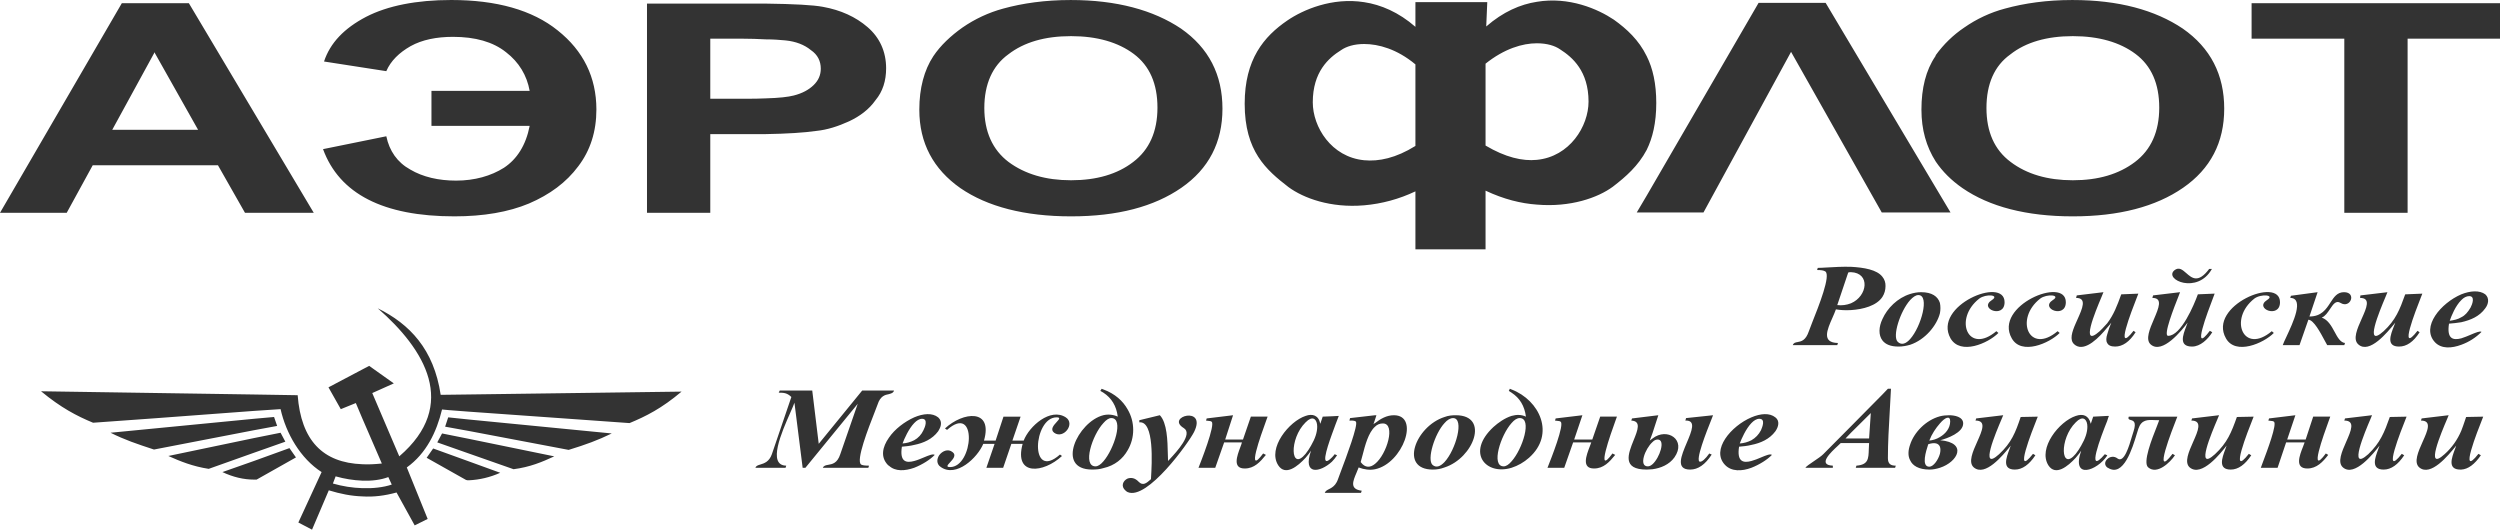 <svg width="118" height="25" viewBox="0 0 118 25" fill="none" xmlns="http://www.w3.org/2000/svg">
<path fill-rule="evenodd" clip-rule="evenodd" d="M21.155 19.699L21.01 20.139L22.124 20.341L26.84 21.235C27.664 20.982 28.213 20.78 28.875 20.459L22.124 19.8L21.155 19.699ZM40.954 1.284C40.389 0.794 39.678 0.473 38.838 0.322C38.386 0.237 37.482 0.187 36.142 0.17H30.538V10.045H33.525V6.33H36.141C37.142 6.314 37.95 6.263 38.531 6.179C39.048 6.128 39.564 5.959 40.082 5.723C40.582 5.487 41.018 5.167 41.325 4.728C41.664 4.322 41.825 3.816 41.825 3.225C41.825 2.431 41.519 1.773 40.954 1.284ZM38.402 4.018C38.176 4.237 37.869 4.406 37.465 4.508C37.207 4.575 36.771 4.626 36.142 4.643C35.851 4.66 35.511 4.66 35.156 4.66H33.525V1.824H34.946C35.414 1.824 35.802 1.841 36.142 1.858C36.511 1.858 36.789 1.882 36.992 1.9L36.992 1.9C37.029 1.903 37.063 1.906 37.094 1.909C37.562 1.959 37.966 2.111 38.273 2.364C38.596 2.584 38.741 2.887 38.741 3.242C38.741 3.545 38.628 3.799 38.402 4.018ZM7.316 0.152H5.75L0 10.044H3.149L4.377 7.799H10.287L11.563 10.044H14.809L8.915 0.152H7.316ZM7.316 6.128H5.297L7.299 2.465L7.315 2.515L9.35 6.127H7.316V6.128ZM26.322 1.435C25.128 0.473 23.432 0 21.301 0C19.654 0 18.297 0.27 17.28 0.794C16.246 1.334 15.584 2.026 15.294 2.903L18.233 3.359C18.443 2.87 18.846 2.482 19.38 2.178C19.929 1.874 20.607 1.739 21.382 1.739C22.432 1.739 23.272 1.975 23.885 2.465C24.499 2.937 24.87 3.562 25 4.288H20.365V5.942H25C24.823 6.854 24.402 7.512 23.789 7.917C23.175 8.306 22.4 8.525 21.528 8.525C20.705 8.525 19.962 8.356 19.364 8.002C18.751 7.664 18.379 7.124 18.234 6.432L15.247 7.039C16.022 9.15 18.089 10.212 21.448 10.212C22.821 10.212 24 10.01 24.969 9.605C25.954 9.182 26.729 8.609 27.294 7.849C27.86 7.107 28.15 6.212 28.15 5.166C28.148 3.646 27.534 2.397 26.322 1.435ZM106.275 0.152V1.824H110.651V10.044H113.639V1.824H118V0.152H106.275ZM103.029 1.351C101.722 0.473 99.994 0.001 97.83 0.001H97.797C96.619 0.001 95.553 0.152 94.632 0.406C93.948 0.588 93.298 0.891 92.711 1.301C92.194 1.648 91.741 2.088 91.37 2.6C91.37 2.609 91.366 2.618 91.362 2.626C91.358 2.635 91.353 2.643 91.353 2.651C90.901 3.31 90.692 4.17 90.692 5.166V5.183C90.692 6.111 90.918 6.921 91.37 7.63C91.693 8.103 92.096 8.508 92.629 8.879C93.905 9.757 95.65 10.212 97.829 10.212H97.845C100.009 10.212 101.753 9.757 103.044 8.862C104.337 7.967 104.983 6.718 104.983 5.131C104.984 3.528 104.337 2.263 103.029 1.351ZM100.769 7.647C100.01 8.221 99.041 8.508 97.845 8.508H97.83C96.651 8.508 95.666 8.221 94.907 7.647C94.132 7.073 93.761 6.212 93.761 5.098C93.761 3.968 94.132 3.107 94.89 2.567C95.617 1.992 96.619 1.706 97.83 1.706H97.845C99.058 1.706 100.058 1.992 100.801 2.549C101.544 3.107 101.916 3.95 101.916 5.082C101.916 6.213 101.528 7.073 100.769 7.647ZM86.171 0.136H83.005L77.724 9.234L77.255 10.027H80.405L84.538 2.448L88.818 10.027H92.064L91.37 8.863L86.171 0.136ZM78.176 4.862C78.176 3.95 78.014 3.225 77.724 2.65C77.353 1.891 76.787 1.367 76.174 0.929C75.415 0.422 74.058 -0.169 72.54 0.085C71.764 0.203 70.942 0.558 70.15 1.25L70.199 0.102H66.808V1.267C66.016 0.575 65.177 0.221 64.385 0.102C62.883 -0.134 61.51 0.457 60.768 0.963C59.653 1.723 58.749 2.803 58.749 4.896C58.749 7.141 59.766 8.019 60.816 8.83C61.527 9.353 62.803 9.826 64.385 9.691C65.222 9.619 66.042 9.396 66.808 9.032V11.767H70.118V8.999C70.974 9.404 71.797 9.606 72.54 9.657C74.123 9.792 75.415 9.336 76.126 8.813C76.74 8.341 77.321 7.834 77.724 7.075C77.999 6.516 78.176 5.808 78.176 4.862ZM66.808 6.888C65.887 7.462 65.08 7.63 64.385 7.563C62.835 7.411 61.963 5.993 61.963 4.829C61.963 3.394 62.706 2.735 63.303 2.364C63.546 2.195 63.917 2.077 64.385 2.077C65.064 2.077 65.936 2.313 66.808 3.039V6.888ZM72.54 7.545C71.863 7.613 71.055 7.427 70.118 6.87V3.005C71.006 2.296 71.863 2.043 72.54 2.043C73.026 2.043 73.396 2.162 73.639 2.331C74.221 2.702 74.979 3.36 74.979 4.795C74.979 5.959 74.091 7.394 72.54 7.545ZM55.746 1.351C54.438 0.473 52.694 0.001 50.547 0.001H50.53C49.335 0.001 48.269 0.152 47.349 0.406C46.665 0.592 46.016 0.894 45.427 1.301C44.878 1.689 44.393 2.145 44.054 2.651C43.619 3.31 43.392 4.17 43.392 5.166V5.183C43.392 6.752 44.054 7.985 45.33 8.879C46.606 9.757 48.366 10.212 50.547 10.212H50.562C52.743 10.212 54.47 9.757 55.763 8.862C57.054 7.967 57.7 6.718 57.7 5.131C57.7 3.528 57.054 2.263 55.746 1.351ZM53.485 7.647C52.742 8.221 51.757 8.508 50.562 8.508H50.546C49.366 8.508 48.382 8.221 47.607 7.647C46.847 7.073 46.46 6.212 46.46 5.098C46.46 3.968 46.847 3.107 47.59 2.567C48.333 1.992 49.319 1.706 50.546 1.706H50.562C51.774 1.706 52.775 1.992 53.518 2.549C54.261 3.107 54.632 3.95 54.632 5.082C54.632 6.213 54.244 7.073 53.485 7.647ZM104.402 12.694H104.273C103.755 13.386 103.459 13.126 103.193 12.892C103.011 12.732 102.842 12.584 102.626 12.762C102.125 13.2 103.724 13.91 104.402 12.694ZM97.975 16.306C98.443 16.593 99.09 15.918 99.46 15.463C99.541 15.378 99.605 15.293 99.655 15.226C99.578 15.407 99.513 15.594 99.46 15.784C99.412 15.935 99.396 16.088 99.46 16.189C99.509 16.29 99.621 16.358 99.832 16.358C100.187 16.358 100.51 16.138 100.8 15.682L100.704 15.614C99.789 16.777 100.605 14.694 100.86 14.04C100.898 13.944 100.923 13.879 100.93 13.86L100.123 13.893C99.928 14.433 99.767 14.856 99.46 15.26C99.438 15.284 99.415 15.308 99.393 15.333C99.379 15.347 99.366 15.362 99.352 15.377C99.274 15.463 99.194 15.551 99.106 15.632C98.157 16.479 98.905 14.698 99.188 14.024C99.238 13.906 99.273 13.822 99.283 13.791L98.024 13.943L97.99 14.061C98.513 14.061 98.292 14.553 98.054 15.082C98.028 15.141 98.001 15.2 97.975 15.26C97.797 15.665 97.668 16.053 97.91 16.256C97.919 16.265 97.931 16.273 97.944 16.282C97.955 16.29 97.967 16.298 97.975 16.306ZM65.791 19.599C65.452 19.599 65.162 19.767 64.903 19.97C64.87 19.986 64.837 20.003 64.822 20.038L64.903 19.801L64.967 19.599H64.903L63.724 19.734L63.692 19.852C63.698 19.852 63.705 19.852 63.712 19.852C63.717 19.852 63.721 19.852 63.726 19.852C63.805 19.849 63.943 19.845 63.998 19.902C64.117 20.053 63.549 21.56 63.282 22.269C63.221 22.43 63.176 22.55 63.158 22.604C63.078 22.84 62.965 22.941 62.868 23.008C62.819 23.042 62.77 23.067 62.725 23.089C62.636 23.134 62.561 23.172 62.529 23.262H64.24L64.273 23.161C63.695 23.09 63.855 22.716 64.028 22.311C64.063 22.229 64.098 22.146 64.128 22.064C64.386 22.164 64.661 22.199 64.903 22.148C66.211 21.877 67.034 19.599 65.791 19.599ZM64.902 21.894C64.676 22.079 64.434 22.096 64.224 21.809C64.252 21.72 64.282 21.605 64.314 21.478C64.43 21.029 64.588 20.415 64.902 20.139C64.951 20.088 65.009 20.049 65.073 20.023C65.137 19.997 65.205 19.985 65.273 19.987C65.887 19.986 65.468 21.439 64.902 21.894ZM68.714 19.599C68.535 19.599 68.358 19.615 68.18 19.683C66.808 20.122 66.032 22.164 67.631 22.164C67.826 22.164 68.003 22.131 68.18 22.064C69.553 21.624 70.329 19.599 68.714 19.599ZM68.181 21.809C67.987 22.012 67.793 22.096 67.616 21.944C67.341 21.691 67.713 20.475 68.181 19.97C68.31 19.818 68.456 19.734 68.585 19.734C69.132 19.734 68.714 21.235 68.181 21.809ZM108.537 16.29L108.955 15.092C109.202 15.092 109.529 15.707 109.725 16.074C109.774 16.166 109.814 16.242 109.844 16.29H110.651L110.684 16.189C110.464 16.164 110.335 15.927 110.195 15.667C110.047 15.393 109.885 15.094 109.586 14.99C109.75 14.926 109.867 14.75 109.977 14.586C110.126 14.362 110.26 14.162 110.474 14.298C110.942 14.585 111.249 13.791 110.636 13.791C110.313 13.791 110.161 14.027 109.994 14.285C109.792 14.596 109.57 14.939 109.005 14.939L109.391 13.791L108.132 13.96L108.1 14.061C108.772 14.074 108.233 15.224 107.917 15.899L107.917 15.899C107.838 16.067 107.773 16.205 107.745 16.29H108.537ZM42.197 18.434H40.695L38.644 20.948L38.338 18.434H36.804L36.755 18.534C37.013 18.534 37.159 18.551 37.352 18.738L36.432 21.439C36.304 21.798 36.069 21.87 35.889 21.925C35.774 21.96 35.682 21.988 35.657 22.08H37.078L37.11 21.979C36.205 21.966 36.899 20.391 37.295 19.494L37.295 19.493C37.386 19.286 37.462 19.115 37.498 19.008L37.885 22.08H38.015L40.485 19.059L39.661 21.439C39.522 21.866 39.284 21.907 39.096 21.939C38.979 21.959 38.881 21.976 38.838 22.08H40.985L41.018 21.979C40.824 21.979 40.711 21.963 40.647 21.928C40.382 21.748 40.997 20.184 41.289 19.441C41.353 19.277 41.401 19.154 41.422 19.093C41.551 18.687 41.777 18.637 41.955 18.603C41.965 18.6 41.976 18.597 41.986 18.594C42.086 18.565 42.168 18.54 42.197 18.434ZM55.875 20.206C56.323 20.478 55.529 21.331 55.219 21.665C55.182 21.703 55.153 21.735 55.132 21.758C55.127 21.658 55.124 21.538 55.121 21.406C55.108 20.805 55.089 19.958 54.745 19.598L53.776 19.834V19.935C54.49 19.854 54.368 21.895 54.329 22.547L54.325 22.619L54.304 22.636C54.119 22.799 53.946 22.949 53.743 22.737C53.566 22.551 53.388 22.534 53.226 22.586C53.001 22.687 52.887 22.957 53.129 23.159C53.161 23.192 53.193 23.209 53.224 23.226L53.226 23.227C54.147 23.632 56.117 20.881 56.359 20.391C56.989 19.126 54.987 19.666 55.875 20.206ZM50.304 19.699C49.577 19.227 48.576 20.122 48.318 20.796H47.785L48.172 19.666H47.364L46.993 20.796H46.444C46.88 19.277 45.459 19.43 44.603 20.223L44.7 20.291C46.154 19.008 45.944 22.046 44.845 22.046C44.637 22.046 44.723 21.953 44.84 21.826C44.978 21.678 45.158 21.483 44.958 21.337C44.748 21.168 44.473 21.287 44.328 21.489C44.232 21.64 44.199 21.827 44.328 21.979C44.345 21.987 44.357 22 44.369 22.013C44.381 22.025 44.393 22.038 44.409 22.046C45.136 22.553 46.137 21.607 46.411 20.949H46.945L46.557 22.08H47.349L47.736 20.949H48.269C47.849 22.485 49.254 22.333 50.126 21.523L50.03 21.455C48.577 22.737 48.77 19.699 49.868 19.699C50.075 19.699 49.991 19.791 49.875 19.919C49.737 20.07 49.554 20.27 49.756 20.425C50.191 20.746 50.772 20.003 50.304 19.699ZM53.227 19.328C53.001 18.923 52.63 18.585 52.08 18.382C52.067 18.375 52.053 18.371 52.04 18.367L52.04 18.367C52.023 18.363 52.009 18.358 52 18.349L51.935 18.449C51.959 18.467 51.984 18.48 52.009 18.493C52.032 18.505 52.056 18.517 52.08 18.534C52.467 18.788 52.693 19.158 52.758 19.665C52.544 19.568 52.307 19.544 52.08 19.597C50.869 19.901 49.803 22.163 51.547 22.163C51.74 22.163 51.918 22.147 52.08 22.095C52.613 21.977 53 21.656 53.226 21.251C53.397 20.962 53.487 20.629 53.487 20.29C53.487 19.95 53.397 19.617 53.227 19.328ZM52.08 21.776C51.951 21.927 51.822 22.012 51.709 22.012C51.079 22.012 51.547 20.543 52.08 19.969C52.21 19.817 52.338 19.733 52.452 19.733C53.065 19.734 52.581 21.202 52.08 21.776ZM59.04 19.666L58.669 20.746H57.829L58.2 19.599L56.956 19.75L56.924 19.852C56.956 19.856 56.986 19.859 57.014 19.862L57.014 19.862C57.098 19.87 57.159 19.877 57.183 19.902C57.393 20.003 56.65 21.876 56.569 22.079H57.36L57.78 20.881H58.62C58.603 20.946 58.572 21.027 58.539 21.117C58.387 21.525 58.168 22.113 58.75 22.113C59.202 22.113 59.476 21.809 59.751 21.471L59.621 21.404C58.794 22.523 59.517 20.531 59.763 19.854C59.795 19.765 59.819 19.698 59.831 19.665H59.04V19.666ZM97.216 15.716L97.119 15.632C95.778 16.762 95.069 15.057 96.296 14.095C96.602 13.86 97.297 13.91 96.893 14.163C96.263 14.568 97.507 15.057 97.507 14.264C97.507 13.015 94.083 14.433 94.955 15.969C95.408 16.779 96.731 16.205 97.216 15.716ZM63.11 21.489L62.997 21.439C62.952 21.502 62.906 21.55 62.874 21.584L62.868 21.59C62.318 22.147 62.593 21.252 62.868 20.493C62.985 20.165 63.103 19.859 63.161 19.709L63.161 19.709C63.174 19.674 63.184 19.648 63.191 19.631L62.868 19.648L62.432 19.665L62.318 20.003C62.238 19.598 61.947 19.514 61.624 19.631C60.849 19.885 59.815 21.151 60.332 21.961C60.671 22.484 61.252 22.012 61.624 21.607C61.737 21.471 61.834 21.354 61.882 21.269C61.463 22.467 62.318 22.299 62.867 21.792C62.958 21.7 63.039 21.598 63.11 21.489ZM61.882 21.032C61.806 21.169 61.72 21.299 61.624 21.421C60.914 22.282 60.832 20.712 61.624 19.935C61.641 19.919 61.66 19.902 61.681 19.885C61.701 19.868 61.721 19.851 61.737 19.834C62.012 19.631 62.172 19.834 62.172 20.139C62.172 20.408 62.077 20.696 61.882 21.032ZM43.15 21C43.586 20.914 44.006 20.729 44.28 20.358C44.288 20.341 44.297 20.328 44.305 20.315L44.305 20.315L44.305 20.315C44.313 20.302 44.321 20.29 44.328 20.274C44.425 20.104 44.458 19.902 44.328 19.75L44.28 19.699C44.005 19.48 43.585 19.514 43.15 19.699C42.698 19.902 42.23 20.256 41.955 20.662C41.648 21.1 41.551 21.574 41.906 21.944C41.923 21.961 41.939 21.979 41.955 21.979C42.261 22.265 42.714 22.232 43.15 22.079C43.537 21.928 43.909 21.691 44.119 21.471C44.039 21.409 43.837 21.494 43.603 21.592L43.603 21.592C43.457 21.654 43.299 21.72 43.15 21.759C42.779 21.86 42.456 21.809 42.569 21.084L42.569 21.084C42.763 21.067 42.957 21.049 43.15 21ZM43.15 19.97C43.263 19.852 43.392 19.767 43.521 19.767C43.812 19.767 43.666 20.155 43.586 20.307C43.494 20.509 43.341 20.675 43.15 20.779C42.978 20.867 42.791 20.919 42.601 20.931C42.681 20.712 42.891 20.239 43.15 19.97ZM107.324 15.716L107.229 15.632C105.888 16.762 105.177 15.057 106.404 14.095C106.711 13.86 107.406 13.91 107.002 14.163C106.372 14.568 107.616 15.057 107.616 14.264C107.616 13.015 104.192 14.433 105.064 15.969C105.516 16.779 106.841 16.205 107.324 15.716ZM109.182 19.666L108.827 20.746H107.955L108.342 19.599L107.099 19.75L107.066 19.852C107.098 19.856 107.128 19.859 107.155 19.862C107.239 19.87 107.3 19.876 107.324 19.902C107.498 19.985 107.01 21.279 106.798 21.841C106.754 21.959 106.722 22.044 106.71 22.079H107.502L107.905 20.881H108.778C108.759 20.939 108.732 21.009 108.701 21.088C108.54 21.496 108.298 22.113 108.907 22.113C109.343 22.113 109.634 21.809 109.892 21.471L109.779 21.404C108.951 22.523 109.675 20.53 109.92 19.854L109.921 19.853C109.953 19.764 109.977 19.698 109.988 19.665H109.182V19.666ZM105.581 19.682C105.323 20.408 105.129 20.898 104.547 21.438C103.589 22.306 104.4 20.402 104.666 19.778L104.666 19.777C104.705 19.686 104.733 19.622 104.741 19.598L103.465 19.75L103.433 19.851C103.963 19.851 103.751 20.329 103.518 20.854C103.311 21.32 103.087 21.824 103.353 22.062C103.917 22.535 104.822 21.387 105.096 21.032C105.079 21.085 105.057 21.144 105.034 21.206L105.034 21.206C104.884 21.608 104.676 22.164 105.291 22.164C105.645 22.164 105.968 21.928 106.259 21.489L106.146 21.421C105.194 22.63 106.114 20.315 106.33 19.772C106.353 19.716 106.368 19.678 106.372 19.666L105.581 19.682ZM104.419 15.682L104.305 15.614C103.41 16.798 104.21 14.705 104.462 14.045C104.501 13.943 104.527 13.875 104.532 13.859L103.739 13.892C103.562 14.382 102.949 15.851 102.335 15.851C102.087 15.851 102.624 14.492 102.829 13.974C102.864 13.884 102.89 13.819 102.899 13.791L101.625 13.943L101.592 14.061C102.096 14.061 101.891 14.537 101.668 15.059C101.468 15.524 101.253 16.025 101.511 16.256C102.06 16.745 102.996 15.581 103.256 15.226C103.238 15.28 103.214 15.341 103.19 15.406C103.036 15.807 102.825 16.358 103.465 16.358C103.853 16.358 104.208 16.02 104.419 15.682ZM100.478 19.666C100.434 19.785 100.496 19.803 100.573 19.825C100.694 19.86 100.851 19.906 100.704 20.358C100.685 20.404 100.659 20.493 100.627 20.603L100.627 20.604C100.495 21.055 100.256 21.871 99.946 21.64C99.875 21.583 99.786 21.554 99.697 21.561C99.607 21.567 99.523 21.608 99.46 21.675C99.348 21.776 99.315 21.944 99.46 22.063C99.46 22.063 99.476 22.079 99.493 22.079C100.23 22.554 100.656 21.139 100.858 20.468C100.886 20.375 100.91 20.297 100.93 20.239C101.078 19.8 101.365 19.813 101.71 19.829C101.777 19.831 101.845 19.834 101.915 19.834C101.897 19.891 101.855 19.995 101.803 20.128L101.803 20.128C101.573 20.708 101.122 21.843 101.398 22.063C101.818 22.417 102.431 21.827 102.658 21.489L102.544 21.421C101.578 22.696 102.541 20.25 102.738 19.748C102.755 19.705 102.767 19.676 102.771 19.666H100.478ZM99.46 21.489L99.348 21.439C98.426 22.519 99.169 20.595 99.46 19.869C99.493 19.75 99.526 19.666 99.541 19.632H99.46L98.798 19.666L98.685 20.004C98.588 19.599 98.313 19.515 97.974 19.633C97.199 19.887 96.181 21.152 96.683 21.963C97.022 22.485 97.603 22.013 97.974 21.608C98.088 21.473 98.185 21.355 98.233 21.27C97.748 22.671 98.991 22.216 99.459 21.506V21.489H99.46ZM98.233 21.032C98.157 21.169 98.071 21.299 97.975 21.421C97.265 22.282 97.184 20.712 97.975 19.935C97.991 19.919 98.011 19.902 98.031 19.885C98.052 19.868 98.072 19.851 98.088 19.834C98.363 19.631 98.524 19.834 98.524 20.139C98.524 20.408 98.427 20.696 98.233 21.032ZM95.376 19.682C95.133 20.408 94.94 20.898 94.358 21.438C93.4 22.306 94.211 20.402 94.477 19.778L94.477 19.777C94.516 19.686 94.543 19.622 94.552 19.598L93.276 19.75L93.244 19.851C93.771 19.851 93.559 20.324 93.326 20.846C93.116 21.314 92.888 21.822 93.163 22.062C93.703 22.514 94.537 21.488 94.865 21.086L94.908 21.032C94.891 21.084 94.869 21.142 94.846 21.204C94.695 21.606 94.486 22.164 95.102 22.164C95.456 22.164 95.779 21.928 96.07 21.489L95.958 21.421C95.006 22.63 95.926 20.313 96.141 19.771C96.155 19.736 96.166 19.709 96.174 19.69C96.178 19.678 96.181 19.67 96.183 19.666L95.376 19.682ZM116.401 19.682C116.379 19.745 116.359 19.806 116.339 19.866C116.284 20.027 116.234 20.176 116.175 20.324C115.996 20.753 115.725 21.134 115.384 21.438C114.426 22.306 115.237 20.402 115.503 19.778C115.542 19.686 115.569 19.622 115.577 19.598L114.303 19.75L114.269 19.851C114.797 19.851 114.585 20.324 114.351 20.846C114.142 21.314 113.914 21.822 114.189 22.062C114.729 22.514 115.563 21.488 115.89 21.086L115.934 21.032C115.917 21.084 115.895 21.142 115.872 21.204C115.721 21.606 115.511 22.164 116.127 22.164H116.175C116.498 22.147 116.806 21.911 117.097 21.489L116.983 21.421C116.031 22.63 116.952 20.313 117.167 19.771C117.189 19.715 117.204 19.678 117.208 19.666L116.401 19.682ZM117.305 13.892C117.03 13.69 116.594 13.724 116.174 13.892C115.222 14.297 114.252 15.428 114.931 16.155C115.237 16.476 115.722 16.442 116.174 16.273C116.53 16.145 116.856 15.938 117.128 15.665C117.057 15.612 116.852 15.699 116.614 15.8C116.472 15.86 116.319 15.925 116.174 15.969C115.787 16.07 115.48 16.003 115.593 15.277C115.787 15.26 115.98 15.243 116.174 15.209C116.61 15.108 117.03 14.939 117.305 14.551C117.451 14.365 117.514 14.078 117.305 13.892ZM116.611 14.517C116.481 14.737 116.352 14.889 116.175 14.973C116.013 15.074 115.836 15.108 115.627 15.142C115.707 14.906 115.9 14.433 116.175 14.163C116.288 14.045 116.418 13.977 116.547 13.977C116.837 13.977 116.692 14.365 116.611 14.517ZM114.268 14.029L114.268 14.029C114.304 13.939 114.328 13.878 114.334 13.86L113.526 13.893C113.267 14.62 113.073 15.109 112.508 15.632C111.557 16.483 112.314 14.686 112.595 14.017L112.595 14.017L112.595 14.017C112.643 13.903 112.677 13.822 112.687 13.792L111.411 13.944L111.395 14.062C111.912 14.062 111.704 14.527 111.473 15.042C111.265 15.508 111.037 16.016 111.314 16.257C111.839 16.724 112.689 15.68 113.017 15.278L113.058 15.227C113.04 15.277 113.018 15.333 112.995 15.392L112.995 15.392C112.833 15.803 112.615 16.358 113.236 16.358C113.591 16.358 113.914 16.139 114.205 15.683L114.107 15.614C113.187 16.784 114.017 14.669 114.268 14.029ZM112.799 19.682C112.542 20.408 112.347 20.898 111.782 21.438C110.807 22.309 111.626 20.387 111.889 19.77L111.889 19.77C111.926 19.682 111.952 19.621 111.96 19.598L110.684 19.75L110.652 19.851C111.181 19.851 110.972 20.326 110.742 20.848C110.536 21.316 110.313 21.823 110.587 22.062C111.136 22.535 112.04 21.387 112.315 21.032C112.298 21.084 112.276 21.142 112.253 21.203C112.102 21.605 111.893 22.164 112.508 22.164C112.864 22.164 113.187 21.928 113.478 21.489L113.364 21.421C112.404 22.641 113.349 20.271 113.555 19.757L113.555 19.756C113.574 19.709 113.586 19.677 113.591 19.666L112.799 19.682ZM83.797 19.699C83.522 19.48 83.102 19.514 82.666 19.699C81.712 20.104 80.744 21.235 81.421 21.944C81.729 22.265 82.214 22.248 82.666 22.079C83.052 21.928 83.425 21.691 83.634 21.471C83.555 21.409 83.353 21.494 83.118 21.592L83.118 21.593C82.972 21.654 82.814 21.72 82.666 21.759C82.294 21.86 81.971 21.809 82.084 21.084C82.278 21.067 82.471 21.05 82.666 21C83.102 20.914 83.522 20.729 83.797 20.358C83.941 20.155 84.022 19.869 83.797 19.699ZM83.118 20.307C83.015 20.508 82.858 20.672 82.666 20.78C82.494 20.868 82.307 20.919 82.117 20.932C82.198 20.712 82.407 20.239 82.666 19.97C82.779 19.852 82.907 19.767 83.037 19.767C83.344 19.767 83.182 20.155 83.118 20.307ZM79.582 19.734L79.549 19.852C80.07 19.828 79.85 20.346 79.616 20.898C79.356 21.511 79.078 22.164 79.775 22.164C80.147 22.164 80.486 21.928 80.792 21.456L80.678 21.405C80.485 21.675 80.34 21.793 80.244 21.793C79.982 21.793 80.561 20.342 80.781 19.793L80.781 19.793C80.819 19.696 80.847 19.627 80.856 19.599L79.582 19.734ZM94.228 15.632C92.888 16.762 92.193 15.057 93.42 14.095C93.728 13.86 94.405 13.91 94.017 14.163C93.372 14.568 94.616 15.057 94.616 14.264C94.616 13.015 91.209 14.433 92.064 15.969C92.533 16.779 93.84 16.205 94.325 15.716L94.228 15.632ZM20.8 18.636L22.124 18.619L32.169 18.484C31.231 19.277 30.489 19.649 29.714 19.97C29.692 19.97 28.612 19.892 27.215 19.792C25.552 19.673 23.44 19.521 22.124 19.43C21.365 19.379 20.864 19.328 20.864 19.328C20.606 20.392 20.121 21.404 19.201 22.063L20.186 24.494L19.573 24.798L18.717 23.245C18.167 23.397 17.634 23.465 17.101 23.43C16.585 23.413 16.068 23.312 15.519 23.143L14.728 25L14.082 24.662L15.18 22.282C14.179 21.64 13.501 20.459 13.243 19.311C13.243 19.311 12.742 19.345 11.983 19.395C9.56 19.582 4.442 19.953 4.393 19.953C3.618 19.632 2.875 19.244 1.938 18.468L11.983 18.62L14.05 18.654C14.211 20.781 15.229 21.844 17.102 21.912C17.393 21.928 17.683 21.912 18.023 21.878L17.102 19.751L16.795 19.024L16.085 19.312L15.504 18.282L17.103 17.438L17.425 17.269L18.588 18.096L17.571 18.552L18.846 21.539C21.672 19.109 20.041 16.476 17.829 14.551C19.33 15.293 20.477 16.476 20.8 18.636ZM15.713 22.822C16.166 22.953 16.632 23.027 17.102 23.041C17.586 23.059 18.087 23.008 18.491 22.872L18.329 22.518C17.974 22.653 17.538 22.704 17.102 22.687C16.676 22.669 16.254 22.601 15.842 22.484L15.713 22.822ZM13.243 20.425L13.468 20.847L11.983 21.371L9.851 22.13C9.092 22.012 8.511 21.776 7.946 21.522L11.983 20.678L13.243 20.425ZM20.138 21.607L20.445 21.168L22.125 21.776L23.61 22.315C23.14 22.527 22.637 22.647 22.125 22.67C22.081 22.673 22.037 22.667 21.996 22.653L20.138 21.607ZM12.936 19.682L13.081 20.104L11.983 20.307L7.268 21.218C6.444 20.948 5.895 20.763 5.217 20.425L11.983 19.767L12.936 19.682ZM10.498 22.282L11.983 21.759L13.662 21.151L13.969 21.59L12.112 22.637H11.983C11.499 22.637 10.998 22.518 10.498 22.282ZM20.639 20.881L20.865 20.459L22.124 20.712L26.161 21.54C25.58 21.809 25.015 22.046 24.24 22.147L22.124 21.404L20.639 20.881ZM77.938 20.743C77.957 20.727 77.976 20.711 77.999 20.696C78.694 20.155 79.614 20.763 79.032 21.591C78.791 21.928 78.386 22.097 77.999 22.148C77.948 22.148 77.898 22.152 77.849 22.157C77.805 22.161 77.763 22.164 77.724 22.164C76.548 22.164 76.848 21.421 77.108 20.777C77.302 20.298 77.473 19.874 76.997 19.852L77.03 19.751L77.999 19.632L78.273 19.599L77.999 20.442L77.869 20.796C77.895 20.779 77.916 20.761 77.938 20.743ZM77.773 22.012C77.853 22.012 77.918 21.979 77.999 21.911C78.338 21.607 78.629 20.746 78.241 20.746C78.16 20.746 78.08 20.779 77.999 20.864C77.644 21.184 77.338 22.012 77.773 22.012ZM75.156 20.746L75.529 19.666V19.665H76.319C76.309 19.695 76.289 19.751 76.261 19.826C76.028 20.474 75.284 22.538 76.108 21.404L76.238 21.471C75.964 21.809 75.689 22.113 75.237 22.113C74.635 22.113 74.879 21.484 75.036 21.076C75.065 21.002 75.091 20.936 75.108 20.881H74.252L73.832 22.079H73.041C73.045 22.069 73.051 22.055 73.058 22.037C73.195 21.693 73.87 19.998 73.655 19.902C73.63 19.877 73.57 19.87 73.486 19.862C73.458 19.859 73.428 19.856 73.396 19.852L73.428 19.75L74.689 19.599L74.301 20.746H75.156ZM71.306 18.367C71.318 18.371 71.329 18.375 71.345 18.383C72.67 18.889 73.428 20.493 72.169 21.607C71.928 21.821 71.648 21.982 71.345 22.079C70.135 22.451 69.182 21.371 70.49 20.155C70.716 19.952 71.022 19.733 71.345 19.631C71.572 19.565 71.813 19.565 72.024 19.666C71.959 19.159 71.733 18.788 71.345 18.534C71.321 18.517 71.301 18.505 71.28 18.492C71.26 18.48 71.24 18.467 71.216 18.45L71.265 18.349C71.281 18.358 71.294 18.362 71.306 18.367ZM70.974 22.012C71.088 22.012 71.216 21.927 71.345 21.776C71.862 21.202 72.331 19.734 71.733 19.733C71.604 19.733 71.474 19.817 71.345 19.969C70.829 20.543 70.361 22.012 70.974 22.012ZM86.491 14.999C86.239 15.569 85.971 16.175 86.751 16.189L86.719 16.29H84.62C84.657 16.179 84.743 16.163 84.848 16.145C85.015 16.115 85.23 16.077 85.379 15.632C85.402 15.56 85.461 15.41 85.538 15.216C85.843 14.45 86.425 12.988 86.154 12.812C86.074 12.762 85.961 12.745 85.767 12.745L85.799 12.644C85.912 12.644 86.067 12.635 86.251 12.624C86.567 12.606 86.966 12.582 87.366 12.593C87.979 12.627 88.593 12.728 88.851 13.066C88.951 13.188 89.003 13.345 88.996 13.505C88.996 13.691 88.947 13.86 88.851 14.012C88.577 14.433 87.93 14.602 87.366 14.636C87.107 14.653 86.849 14.636 86.655 14.602C86.611 14.726 86.551 14.861 86.491 14.999ZM87.365 12.846C87.316 12.846 87.284 12.846 87.236 12.863L86.719 14.4C86.938 14.426 87.159 14.397 87.365 14.316C88.156 13.977 88.286 12.88 87.365 12.846ZM91.564 14.298C91.596 14.459 91.596 14.626 91.564 14.788C91.418 15.361 90.869 16.036 90.16 16.273C89.982 16.324 89.804 16.358 89.611 16.358C89.239 16.358 88.997 16.256 88.852 16.07C88.657 15.817 88.674 15.428 88.852 15.057C89.077 14.551 89.561 14.061 90.16 13.876C90.322 13.825 90.499 13.791 90.676 13.791C91.192 13.791 91.467 13.994 91.564 14.298ZM90.159 14.163C89.69 14.686 89.303 15.885 89.577 16.138C89.756 16.306 89.965 16.222 90.159 16.003C90.675 15.429 91.095 13.927 90.546 13.927C90.417 13.927 90.287 14.028 90.159 14.163ZM91.564 19.649C91.693 19.615 91.855 19.599 92 19.599C92.242 19.599 92.662 19.666 92.662 19.986C92.662 20.425 91.903 20.695 91.58 20.779C92.889 20.898 92.404 21.809 91.564 22.079C91.403 22.13 91.241 22.164 91.08 22.164C90.562 22.164 90.272 21.979 90.159 21.725C90.046 21.522 90.062 21.252 90.159 20.982C90.337 20.425 90.885 19.834 91.564 19.649ZM91.063 22.029C91.257 22.029 91.483 21.708 91.564 21.421C91.596 21.286 91.596 21.168 91.564 21.084C91.499 20.932 91.338 20.864 91.015 20.966C91.011 20.977 91.007 20.991 91.001 21.007C90.918 21.263 90.668 22.029 91.063 22.029ZM91.063 20.796C91.225 20.779 91.403 20.729 91.564 20.628C91.823 20.476 92.048 20.223 92.049 19.885C92.049 19.598 91.807 19.699 91.564 19.986C91.37 20.206 91.176 20.493 91.063 20.796ZM89.195 19.433C89.152 20.165 89.109 20.902 89.109 21.624C89.109 21.894 89.238 21.979 89.481 21.979L89.449 22.079H87.592L87.624 21.979C88.185 21.936 88.194 21.652 88.207 21.211C88.21 21.119 88.213 21.02 88.221 20.914H86.881C86.853 20.944 86.807 20.986 86.751 21.038C86.423 21.341 85.764 21.949 86.51 21.979V22.079H85.218C85.235 22.026 85.416 21.903 85.611 21.771C85.787 21.652 85.974 21.526 86.058 21.438L87.366 20.121L88.851 18.619L89.109 18.349H89.254C89.238 18.708 89.216 19.07 89.195 19.433ZM87.107 20.696H88.221L88.302 19.497L87.366 20.425L87.107 20.696Z" fill="#333333"/>
</svg>
